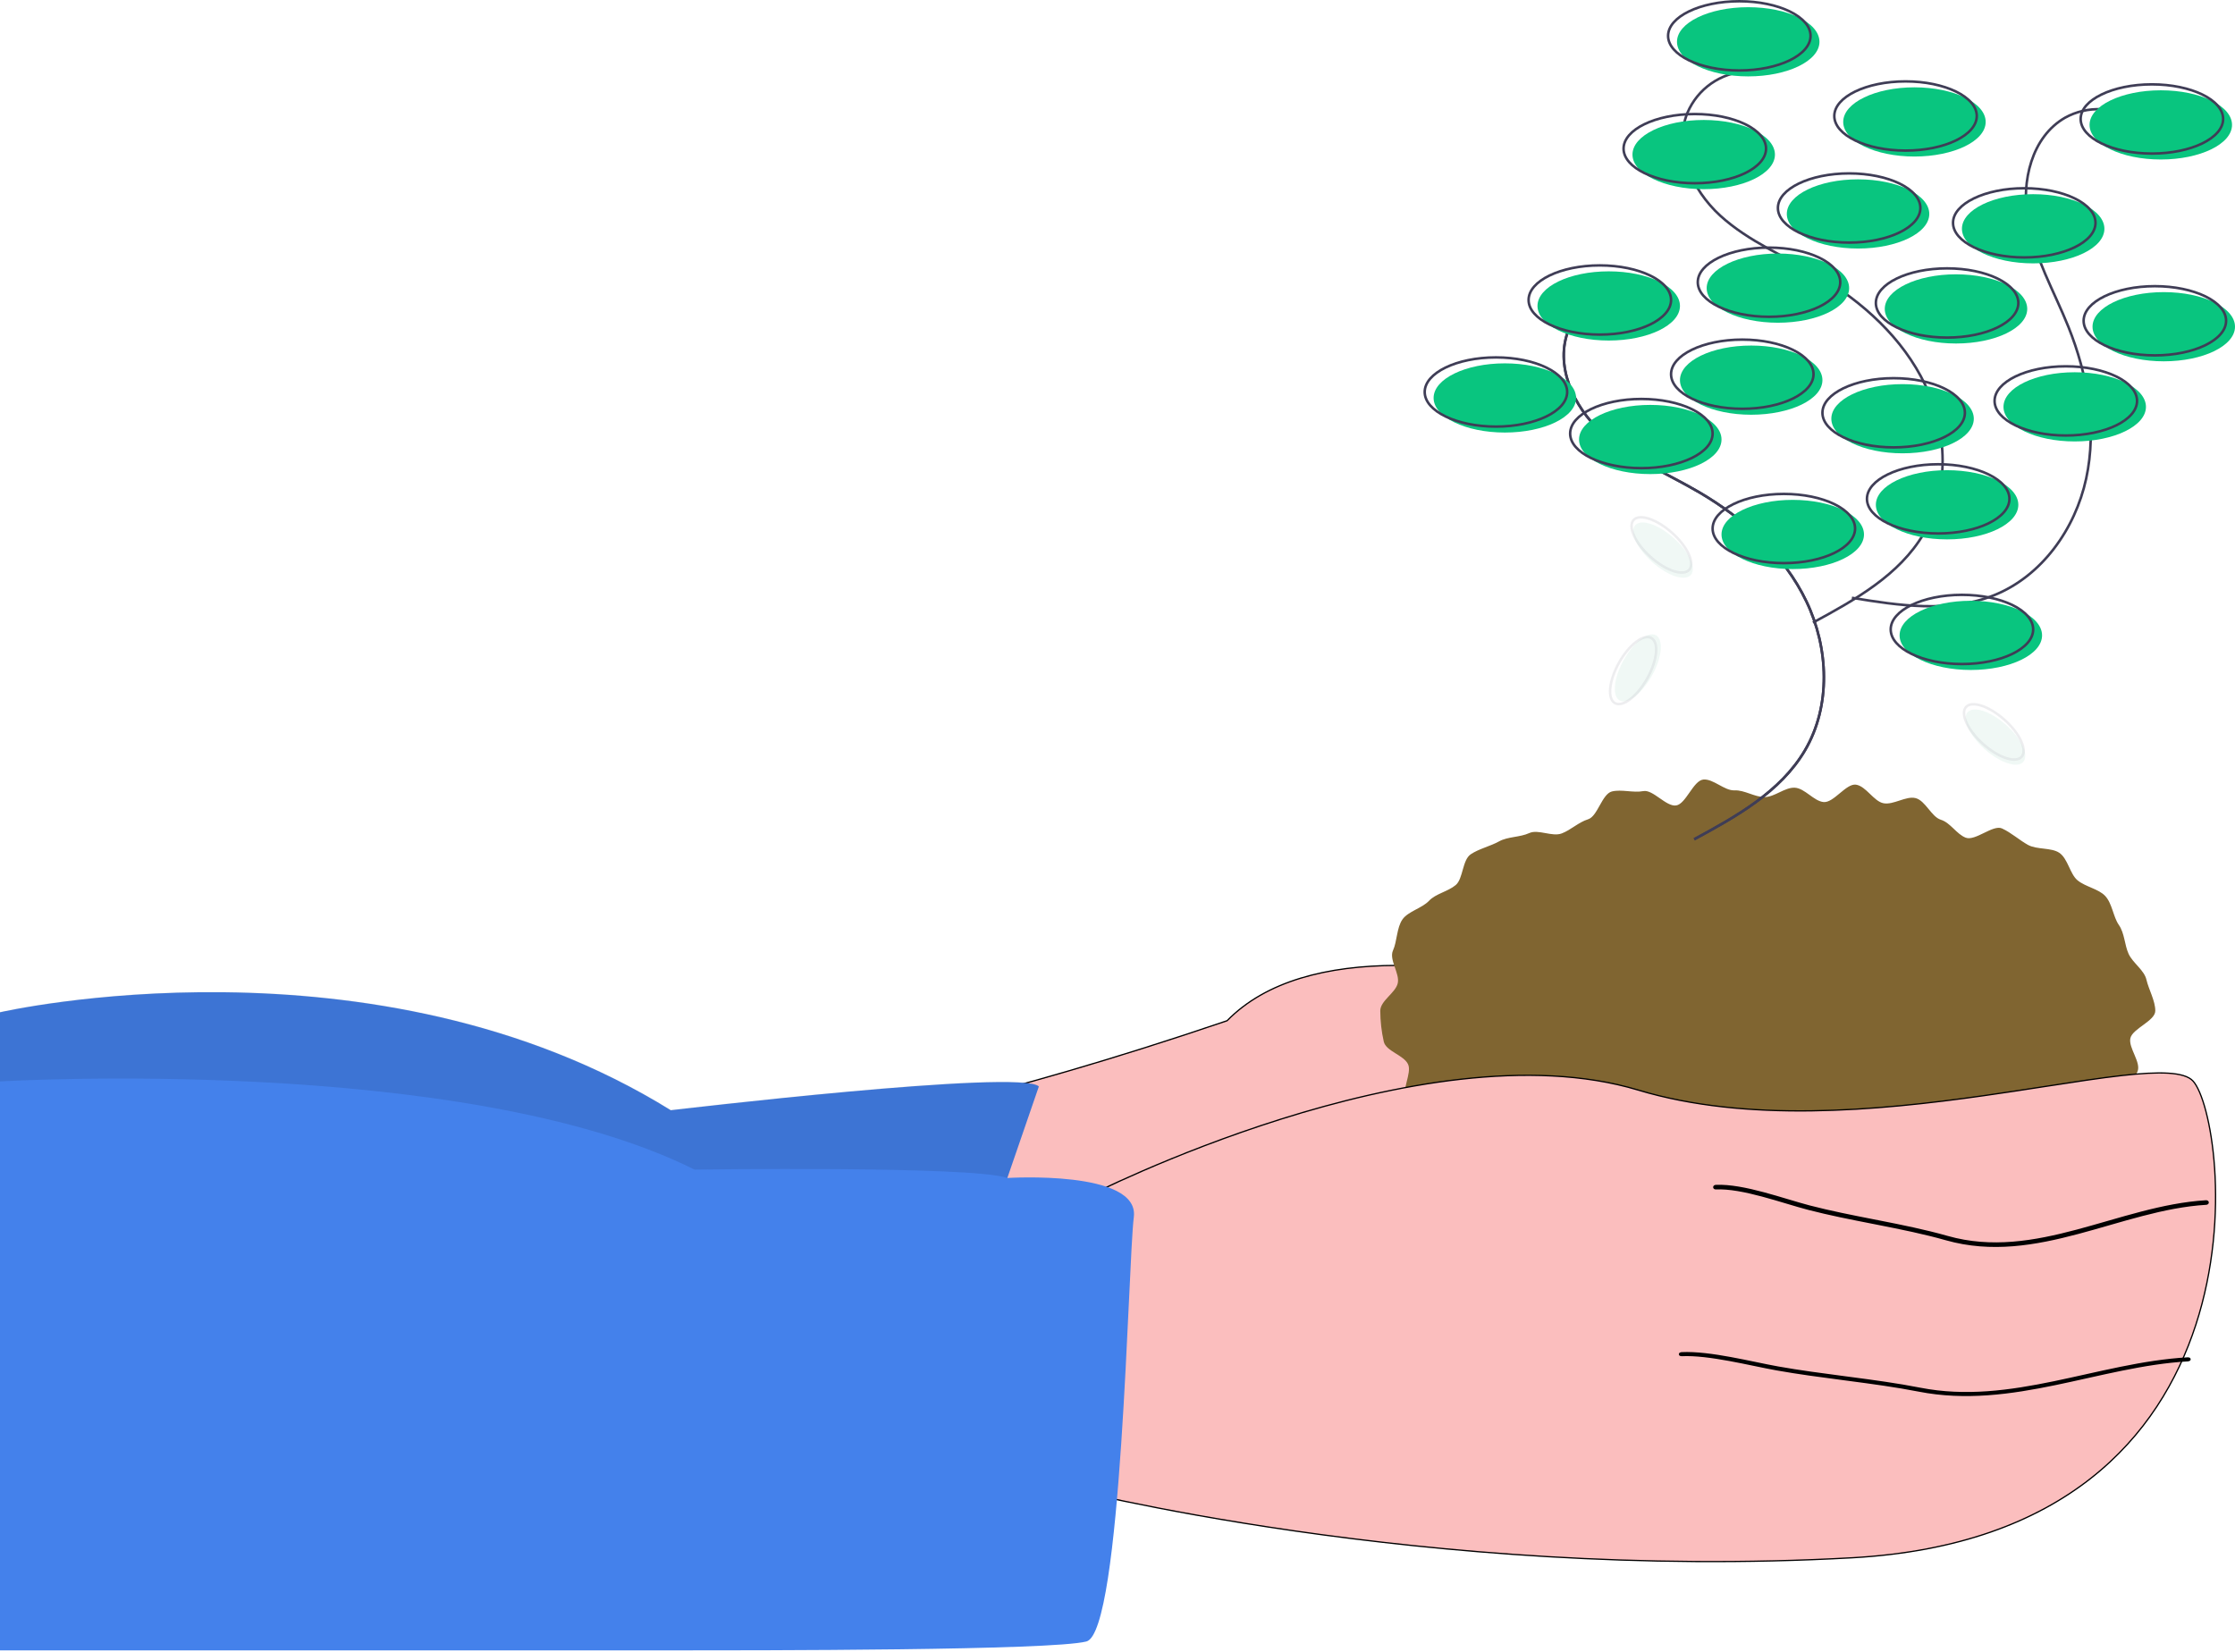 <svg width="886" height="655" viewBox="0 0 886 655" fill="none" xmlns="http://www.w3.org/2000/svg">
<g id="main1 1" clip-path="url(#clip0)">
<path id="Vector" d="M486.383 404.68L486.44 404.661L486.481 404.619C501.912 388.911 526.067 382.81 553.894 382.73C581.713 382.651 613.155 388.59 643.101 396.909C673.045 405.228 701.481 415.924 723.286 425.349C734.189 430.061 743.431 434.455 750.375 438.075C753.847 439.884 756.742 441.499 758.981 442.863C761.225 444.23 762.796 445.335 763.631 446.125C770.344 452.476 776.801 477.817 749.309 501.641C721.807 525.471 660.346 547.747 531.332 547.75C472.318 533.75 427.847 533.749 398.122 537.252C383.257 539.003 372.081 541.631 364.618 543.823C360.886 544.918 358.083 545.905 356.211 546.618C355.275 546.975 354.572 547.263 354.103 547.462C353.937 547.533 353.8 547.592 353.693 547.639L336.591 446.148C336.694 446.13 336.83 446.106 336.999 446.075C337.433 445.998 338.081 445.88 338.939 445.719C340.655 445.396 343.211 444.9 346.572 444.204C353.294 442.813 363.235 440.625 376.113 437.436C401.869 431.06 439.376 420.683 486.383 404.68Z" fill="#FBBEBE" stroke="black" stroke-width="0.5"/>
<path id="Vector_2" d="M411.819 430.742L387.11 502.516L0 507.223V401.326C0 401.326 148.255 367.204 265.918 440.155C265.918 440.155 404.76 423.682 411.819 430.742Z" fill="#4481EB"/>
<path id="Vector_3" opacity="0.1" d="M411.819 430.626L387.11 502.401L0 507.107V401.211C0 401.211 148.255 367.088 265.918 440.039C265.918 440.039 404.76 423.567 411.819 430.626Z" fill="black"/>
<path id="Vector_4" d="M854.404 400.738C854.404 404.748 845.411 407.725 844.527 411.594C843.65 415.431 848.993 421.265 847.302 424.93C845.555 428.677 843.49 432.267 841.131 435.662C838.916 438.834 832.074 438.371 829.269 441.345C826.522 444.046 823.612 446.576 820.556 448.921C817.579 451.397 813.546 451.916 810.161 454.195C806.943 456.362 807.332 464.311 803.772 466.284C800.37 468.17 795.162 466.653 791.471 468.348C787.929 469.975 786.061 475.859 782.274 477.298C778.622 478.685 774.102 478.088 770.24 479.29C766.503 480.453 762.322 480.264 758.406 481.244C754.604 482.195 751.7 487.895 747.744 488.663C743.89 489.412 739.374 487.415 735.388 487.982C731.497 488.536 726.971 483.61 722.967 483.983C719.049 484.348 715.357 486.628 711.344 486.812C707.409 486.993 703.519 488.726 699.505 488.726C695.491 488.726 691.35 492.491 687.416 492.311C683.403 492.126 679.77 486.419 675.852 486.055C671.848 485.682 667.072 491.643 663.18 491.089C659.195 490.522 656.039 484.687 652.185 483.938C648.228 483.17 643.118 487.34 639.315 486.389C635.398 485.409 633.074 478.621 629.336 477.457C625.475 476.256 620.689 477.884 617.037 476.496C613.25 475.057 608.636 475.288 605.093 473.661C601.403 471.966 598.753 467.955 595.351 466.069C591.791 464.096 590.149 459.202 586.931 457.035C583.545 454.755 578.388 455.046 575.411 452.57C572.268 449.956 566.379 449.82 563.727 447.008C560.921 444.033 559.786 439.039 557.572 435.867C555.239 432.527 559.817 425.465 558.188 421.934C556.499 418.27 549.433 416.782 548.556 412.945C547.652 408.939 547.188 404.845 547.172 400.738C547.172 396.728 553.215 393.663 554.099 389.795C554.976 385.958 550.528 380.447 552.219 376.783C553.848 373.252 553.64 367.824 555.973 364.483C558.188 361.312 563.716 360.068 566.521 357.094C569.173 354.282 573.921 353.498 577.064 350.884C580.04 348.409 579.661 340.943 583.046 338.664C586.265 336.497 590.759 335.508 594.319 333.535C597.721 331.649 602.536 331.967 606.226 330.272C609.768 328.645 615.317 331.851 619.104 330.412C622.756 329.024 625.718 325.991 629.579 324.789C633.316 323.626 635.072 314.754 638.988 313.775C642.79 312.824 647.469 314.403 651.425 313.634C655.279 312.885 660.465 319.885 664.45 319.318C668.341 318.764 671.252 309.42 675.255 309.047C679.174 308.682 683.592 313.522 687.605 313.338C691.54 313.157 695.491 315.993 699.505 315.993C703.518 315.993 707.517 312.101 711.451 312.281C715.464 312.466 719.002 317.609 722.92 317.973C726.924 318.346 731.839 310.524 735.731 311.077C739.716 311.645 742.795 317.692 746.649 318.44C750.606 319.209 755.561 315.455 759.365 316.406C763.281 317.385 765.637 323.813 769.375 324.976C773.236 326.178 775.615 330.712 779.267 332.1C783.054 333.539 790.09 326.806 793.633 328.433C797.323 330.128 800.511 333.061 803.913 334.947C807.473 336.92 813.133 335.928 816.352 338.095C819.737 340.374 820.569 346.493 823.546 348.969C826.689 351.583 831.874 352.37 834.526 355.182C837.331 358.156 837.721 363.486 839.936 366.658C842.268 369.998 842.196 374.626 843.824 378.157C845.514 381.821 850.026 384.592 850.902 388.428C851.786 392.296 854.404 396.729 854.404 400.738Z" fill="#806531"/>
<path id="Vector_5" d="M420.538 589.452C420.454 589.431 420.383 589.413 420.324 589.398L430.882 474.437C430.945 474.405 431.032 474.361 431.142 474.305C431.396 474.177 431.774 473.988 432.271 473.741C433.264 473.248 434.733 472.528 436.634 471.621C440.435 469.807 445.961 467.243 452.862 464.248C466.663 458.257 485.959 450.539 507.937 443.629C551.906 429.806 606.556 419.238 649.426 432.158C692.431 445.118 743.958 440.402 786.463 434.372C794.93 433.171 803.036 431.918 810.646 430.742C822.152 428.964 832.525 427.36 841.298 426.376C848.584 425.558 854.748 425.17 859.527 425.46C864.323 425.752 867.651 426.725 869.344 428.558C870.198 429.484 871.09 430.994 871.966 433.032C872.841 435.067 873.693 437.613 874.474 440.598C876.037 446.567 877.313 454.277 877.919 463.135C879.13 480.85 877.661 503.137 870.466 525.236C863.272 547.333 850.354 569.239 828.669 586.209C806.985 603.178 776.518 615.225 734.201 617.576C649.505 622.281 570.983 615.223 513.633 606.989C484.959 602.871 461.579 598.46 445.368 595.078C437.262 593.387 430.949 591.953 426.663 590.943C424.52 590.437 422.883 590.038 421.783 589.765C421.233 589.628 420.816 589.523 420.538 589.452Z" fill="#FBBEBE" stroke="black" stroke-width="0.5"/>
<path id="Vector_6" d="M399.334 467.009C399.334 467.009 451.825 463.688 449.471 482.514C447.118 501.34 444.765 647.241 430.645 650.771C416.526 654.301 304.746 654.301 258.858 654.301H0V428.727C0 428.727 183.554 417.799 275.331 463.688C275.331 463.688 385.672 462.095 399.334 467.009Z" fill="#4481EB"/>
<path id="Vector_7" d="M645.239 114.179C640.224 114.463 635.386 116.137 631.269 119.016C627.152 121.895 623.918 125.863 621.93 130.477C616.102 144.565 623.607 161.115 634.872 171.388C646.138 181.662 660.609 187.534 673.758 195.253C691.418 205.621 707.288 220.013 716.124 238.487C724.961 256.961 725.901 279.845 715.514 297.495C705.873 313.876 688.343 323.68 671.623 332.722" stroke="#3F3D56" stroke-miterlimit="10"/>
<path id="Vector_8" d="M645.239 114.179C640.224 114.463 635.386 116.137 631.269 119.016C627.152 121.895 623.918 125.863 621.93 130.477C616.102 144.565 623.607 161.115 634.872 171.388C646.138 181.662 660.609 187.534 673.758 195.253C691.418 205.621 707.288 220.013 716.124 238.487C724.961 256.961 725.901 279.845 715.514 297.495C705.873 313.876 688.343 323.68 671.623 332.722" stroke="#3F3D56" stroke-miterlimit="10"/>
<path id="Vector_9" d="M692.304 28.285C687.289 28.569 682.451 30.244 678.334 33.122C674.217 36.001 670.984 39.969 668.996 44.583C663.167 58.672 670.672 75.221 681.937 85.495C693.203 95.768 707.674 101.641 720.823 109.359C738.483 119.727 754.353 134.119 763.19 152.593C772.026 171.067 772.966 193.952 762.579 211.601C752.938 227.982 735.408 237.787 718.688 246.829" stroke="#3F3D56" stroke-miterlimit="10"/>
<path id="Vector_10" d="M847.051 48.041C842.911 45.194 838.061 43.557 833.043 43.313C828.026 43.069 823.039 44.227 818.643 46.658C805.409 54.23 801.212 71.91 803.831 86.93C806.45 101.951 814.298 115.453 819.969 129.606C827.587 148.615 831.325 169.71 827.003 189.727C822.681 209.745 809.415 228.415 790.397 236.012C772.745 243.064 752.882 240.084 734.126 236.999" stroke="#3F3D56" stroke-miterlimit="10"/>
<g id="leaf">
<path id="Vector_11" d="M710.683 225.606C726.279 225.606 738.922 219.465 738.922 211.889C738.922 204.314 726.279 198.173 710.683 198.173C695.087 198.173 682.444 204.314 682.444 211.889C682.444 219.465 695.087 225.606 710.683 225.606Z" fill="#09C57F"/>
<path id="Vector_12" d="M707.153 223.252C722.749 223.252 735.392 217.111 735.392 209.536C735.392 201.961 722.749 195.82 707.153 195.82C691.557 195.82 678.914 201.961 678.914 209.536C678.914 217.111 691.557 223.252 707.153 223.252Z" stroke="#3F3D56" stroke-miterlimit="10"/>
<path id="Vector_13" d="M771.867 213.839C787.463 213.839 800.106 207.698 800.106 200.123C800.106 192.548 787.463 186.407 771.867 186.407C756.271 186.407 743.628 192.548 743.628 200.123C743.628 207.698 756.271 213.839 771.867 213.839Z" fill="#09C57F"/>
<path id="Vector_14" d="M768.337 211.486C783.933 211.486 796.576 205.345 796.576 197.77C796.576 190.195 783.933 184.054 768.337 184.054C752.741 184.054 740.098 190.195 740.098 197.77C740.098 205.345 752.741 211.486 768.337 211.486Z" stroke="#3F3D56" stroke-miterlimit="10"/>
<path id="Vector_15" d="M781.28 265.611C796.876 265.611 809.519 259.47 809.519 251.895C809.519 244.32 796.876 238.179 781.28 238.179C765.684 238.179 753.041 244.32 753.041 251.895C753.041 259.47 765.684 265.611 781.28 265.611Z" fill="#09C57F"/>
<path id="Vector_16" d="M777.75 263.258C793.346 263.258 805.989 257.117 805.989 249.541C805.989 241.966 793.346 235.825 777.75 235.825C762.154 235.825 749.511 241.966 749.511 249.541C749.511 257.117 762.154 263.258 777.75 263.258Z" stroke="#3F3D56" stroke-miterlimit="10"/>
<path id="Vector_17" d="M775.397 136.182C790.993 136.182 803.636 130.041 803.636 122.466C803.636 114.891 790.993 108.75 775.397 108.75C759.801 108.75 747.158 114.891 747.158 122.466C747.158 130.041 759.801 136.182 775.397 136.182Z" fill="#09C57F"/>
<path id="Vector_18" d="M771.867 133.829C787.463 133.829 800.106 127.688 800.106 120.113C800.106 112.537 787.463 106.396 771.867 106.396C756.271 106.396 743.628 112.537 743.628 120.113C743.628 127.688 756.271 133.829 771.867 133.829Z" stroke="#3F3D56" stroke-miterlimit="10"/>
<path id="Vector_19" d="M704.799 127.945C720.395 127.945 733.039 121.805 733.039 114.229C733.039 106.654 720.395 100.513 704.799 100.513C689.204 100.513 676.56 106.654 676.56 114.229C676.56 121.805 689.204 127.945 704.799 127.945Z" fill="#09C57F"/>
<path id="Vector_20" d="M701.27 125.592C716.866 125.592 729.509 119.451 729.509 111.876C729.509 104.301 716.866 98.16 701.27 98.16C685.674 98.16 673.031 104.301 673.031 111.876C673.031 119.451 685.674 125.592 701.27 125.592Z" stroke="#3F3D56" stroke-miterlimit="10"/>
<path id="Vector_21" d="M736.568 98.53C752.164 98.53 764.807 92.389 764.807 84.814C764.807 77.239 752.164 71.098 736.568 71.098C720.972 71.098 708.329 77.239 708.329 84.814C708.329 92.389 720.972 98.53 736.568 98.53Z" fill="#09C57F"/>
<path id="Vector_22" d="M733.039 96.177C748.635 96.177 761.278 90.036 761.278 82.46C761.278 74.885 748.635 68.744 733.039 68.744C717.443 68.744 704.799 74.885 704.799 82.46C704.799 90.036 717.443 96.177 733.039 96.177Z" stroke="#3F3D56" stroke-miterlimit="10"/>
<path id="Vector_23" d="M805.989 104.413C821.585 104.413 834.228 98.272 834.228 90.697C834.228 83.122 821.585 76.981 805.989 76.981C790.393 76.981 777.75 83.122 777.75 90.697C777.75 98.272 790.393 104.413 805.989 104.413Z" fill="#09C57F"/>
<path id="Vector_24" d="M802.459 102.06C818.055 102.06 830.699 95.919 830.699 88.344C830.699 80.768 818.055 74.627 802.459 74.627C786.863 74.627 774.22 80.768 774.22 88.344C774.22 95.919 786.863 102.06 802.459 102.06Z" stroke="#3F3D56" stroke-miterlimit="10"/>
<path id="Vector_25" d="M857.761 143.242C873.357 143.242 886 137.101 886 129.526C886 121.95 873.357 115.809 857.761 115.809C842.165 115.809 829.522 121.95 829.522 129.526C829.522 137.101 842.165 143.242 857.761 143.242Z" fill="#09C57F"/>
<path id="Vector_26" d="M854.231 140.888C869.827 140.888 882.47 134.747 882.47 127.172C882.47 119.597 869.827 113.456 854.231 113.456C838.635 113.456 825.992 119.597 825.992 127.172C825.992 134.747 838.635 140.888 854.231 140.888Z" stroke="#3F3D56" stroke-miterlimit="10"/>
<path id="Vector_27" d="M675.384 74.997C690.98 74.997 703.623 68.856 703.623 61.281C703.623 53.706 690.98 47.565 675.384 47.565C659.788 47.565 647.145 53.706 647.145 61.281C647.145 68.856 659.788 74.997 675.384 74.997Z" fill="#09C57F"/>
<path id="Vector_28" d="M671.854 72.644C687.45 72.644 700.093 66.503 700.093 58.928C700.093 51.353 687.45 45.212 671.854 45.212C656.258 45.212 643.615 51.353 643.615 58.928C643.615 66.503 656.258 72.644 671.854 72.644Z" stroke="#3F3D56" stroke-miterlimit="10"/>
<path id="Vector_29" d="M693.033 30.285C708.629 30.285 721.272 24.145 721.272 16.569C721.272 8.994 708.629 2.853 693.033 2.853C677.437 2.853 664.794 8.994 664.794 16.569C664.794 24.145 677.437 30.285 693.033 30.285Z" fill="#09C57F"/>
<path id="Vector_30" d="M689.503 27.932C705.099 27.932 717.742 21.791 717.742 14.216C717.742 6.641 705.099 0.5 689.503 0.5C673.907 0.5 661.264 6.641 661.264 14.216C661.264 21.791 673.907 27.932 689.503 27.932Z" stroke="#3F3D56" stroke-miterlimit="10"/>
<path id="Vector_31" d="M856.584 63.231C872.18 63.231 884.823 57.09 884.823 49.515C884.823 41.94 872.18 35.799 856.584 35.799C840.988 35.799 828.345 41.94 828.345 49.515C828.345 57.09 840.988 63.231 856.584 63.231Z" fill="#09C57F"/>
<path id="Vector_32" d="M853.054 60.878C868.65 60.878 881.294 54.737 881.294 47.162C881.294 39.587 868.65 33.446 853.054 33.446C837.458 33.446 824.815 39.587 824.815 47.162C824.815 54.737 837.458 60.878 853.054 60.878Z" stroke="#3F3D56" stroke-miterlimit="10"/>
<path id="Vector_33" d="M596.55 171.481C612.146 171.481 624.789 165.34 624.789 157.765C624.789 150.189 612.146 144.048 596.55 144.048C580.954 144.048 568.311 150.189 568.311 157.765C568.311 165.34 580.954 171.481 596.55 171.481Z" fill="#09C57F"/>
<path id="Vector_34" d="M593.02 169.127C608.616 169.127 621.259 162.987 621.259 155.411C621.259 147.836 608.616 141.695 593.02 141.695C577.424 141.695 564.781 147.836 564.781 155.411C564.781 162.987 577.424 169.127 593.02 169.127Z" stroke="#3F3D56" stroke-miterlimit="10"/>
<path id="Vector_35" d="M694.21 164.421C709.806 164.421 722.449 158.28 722.449 150.705C722.449 143.13 709.806 136.989 694.21 136.989C678.614 136.989 665.971 143.13 665.971 150.705C665.971 158.28 678.614 164.421 694.21 164.421Z" fill="#09C57F"/>
<path id="Vector_36" d="M690.68 162.068C706.276 162.068 718.919 155.927 718.919 148.352C718.919 140.776 706.276 134.635 690.68 134.635C675.084 134.635 662.441 140.776 662.441 148.352C662.441 155.927 675.084 162.068 690.68 162.068Z" stroke="#3F3D56" stroke-miterlimit="10"/>
<path id="Vector_37" d="M822.462 175.011C838.058 175.011 850.701 168.87 850.701 161.294C850.701 153.719 838.058 147.578 822.462 147.578C806.866 147.578 794.223 153.719 794.223 161.294C794.223 168.87 806.866 175.011 822.462 175.011Z" fill="#09C57F"/>
<path id="Vector_38" d="M818.932 172.657C834.528 172.657 847.171 166.516 847.171 158.941C847.171 151.366 834.528 145.225 818.932 145.225C803.336 145.225 790.693 151.366 790.693 158.941C790.693 166.516 803.336 172.657 818.932 172.657Z" stroke="#3F3D56" stroke-miterlimit="10"/>
<path id="Vector_39" d="M754.218 179.717C769.814 179.717 782.457 173.576 782.457 166.001C782.457 158.426 769.814 152.285 754.218 152.285C738.622 152.285 725.979 158.426 725.979 166.001C725.979 173.576 738.622 179.717 754.218 179.717Z" fill="#09C57F"/>
<path id="Vector_40" d="M750.688 177.364C766.284 177.364 778.927 171.223 778.927 163.648C778.927 156.073 766.284 149.932 750.688 149.932C735.092 149.932 722.449 156.073 722.449 163.648C722.449 171.223 735.092 177.364 750.688 177.364Z" stroke="#3F3D56" stroke-miterlimit="10"/>
<path id="Vector_41" d="M758.924 62.054C774.52 62.054 787.163 55.913 787.163 48.338C787.163 40.763 774.52 34.622 758.924 34.622C743.328 34.622 730.685 40.763 730.685 48.338C730.685 55.913 743.328 62.054 758.924 62.054Z" fill="#09C57F"/>
<path id="Vector_42" d="M755.394 59.701C770.99 59.701 783.633 53.56 783.633 45.985C783.633 38.41 770.99 32.269 755.394 32.269C739.798 32.269 727.155 38.41 727.155 45.985C727.155 53.56 739.798 59.701 755.394 59.701Z" stroke="#3F3D56" stroke-miterlimit="10"/>
<path id="Vector_43" d="M637.732 135.005C653.328 135.005 665.971 128.864 665.971 121.289C665.971 113.714 653.328 107.573 637.732 107.573C622.136 107.573 609.493 113.714 609.493 121.289C609.493 128.864 622.136 135.005 637.732 135.005Z" fill="#09C57F"/>
<path id="Vector_44" d="M634.202 132.652C649.798 132.652 662.441 126.511 662.441 118.936C662.441 111.361 649.798 105.22 634.202 105.22C618.606 105.22 605.963 111.361 605.963 118.936C605.963 126.511 618.606 132.652 634.202 132.652Z" stroke="#3F3D56" stroke-miterlimit="10"/>
<path id="Vector_45" d="M654.205 187.953C669.801 187.953 682.444 181.813 682.444 174.237C682.444 166.662 669.801 160.521 654.205 160.521C638.609 160.521 625.965 166.662 625.965 174.237C625.965 181.813 638.609 187.953 654.205 187.953Z" fill="#09C57F"/>
<path id="Vector_46" d="M650.675 185.6C666.271 185.6 678.914 179.459 678.914 171.884C678.914 164.309 666.271 158.168 650.675 158.168C635.079 158.168 622.436 164.309 622.436 171.884C622.436 179.459 635.079 185.6 650.675 185.6Z" stroke="#3F3D56" stroke-miterlimit="10"/>
</g>
<g id="Group" opacity="0.3">
<path id="Vector_47" opacity="0.3" d="M654.861 267.891C658.848 260.759 659.575 253.578 656.486 251.852C653.398 250.125 647.662 254.508 643.676 261.64C639.69 268.772 638.962 275.953 642.051 277.68C645.14 279.406 650.875 275.024 654.861 267.891Z" fill="#57B894"/>
<path id="Vector_48" opacity="0.3" d="M653 268.969C656.986 261.837 657.713 254.656 654.625 252.929C651.536 251.203 645.801 255.586 641.814 262.718C637.828 269.85 637.101 277.031 640.189 278.758C643.278 280.484 649.013 276.102 653 268.969Z" stroke="#3F3D56" stroke-miterlimit="10"/>
</g>
<g id="Group_2" opacity="0.3">
<path id="Vector_49" opacity="0.3" d="M802.056 302.083C804.416 299.446 801.393 292.891 795.305 287.442C789.216 281.994 782.368 279.714 780.008 282.35C777.648 284.987 780.671 291.542 786.759 296.991C792.848 302.44 799.696 304.719 802.056 302.083Z" fill="#57B894"/>
<path id="Vector_50" opacity="0.3" d="M801.411 300.03C803.771 297.394 800.748 290.839 794.66 285.39C788.572 279.941 781.723 277.661 779.363 280.298C777.004 282.935 780.026 289.489 786.115 294.938C792.203 300.387 799.051 302.667 801.411 300.03Z" stroke="#3F3D56" stroke-miterlimit="10"/>
</g>
<g id="Group_3" opacity="0.3">
<path id="Vector_51" opacity="0.3" d="M670.274 227.955C672.634 225.319 669.611 218.764 663.523 213.315C657.434 207.866 650.586 205.586 648.226 208.223C645.866 210.86 648.889 217.414 654.977 222.863C661.066 228.312 667.914 230.592 670.274 227.955Z" fill="#57B894"/>
<path id="Vector_52" opacity="0.3" d="M669.629 225.903C671.989 223.266 668.966 216.712 662.878 211.263C656.789 205.814 649.941 203.534 647.581 206.171C645.221 208.807 648.244 215.362 654.332 220.811C660.421 226.26 667.269 228.54 669.629 225.903Z" stroke="#3F3D56" stroke-miterlimit="10"/>
</g>
<path id="Vector 1 (Stroke)" fill-rule="evenodd" clip-rule="evenodd" d="M708.345 476.7C711.414 477.617 714.323 478.487 716.901 479.157C725.181 481.308 733.789 482.997 742.354 484.678C743.039 484.813 743.724 484.947 744.409 485.082C753.657 486.901 762.823 488.753 771.491 491.213C789.443 496.307 806.769 493.244 823.791 488.708C827.772 487.648 831.744 486.504 835.705 485.364C835.979 485.285 836.254 485.206 836.528 485.127C840.764 483.908 844.988 482.699 849.214 481.6C857.668 479.401 866.101 477.651 874.587 477.146C874.904 477.128 875.147 476.93 875.131 476.705C875.115 476.48 874.846 476.313 874.529 476.332C865.893 476.845 857.346 478.624 848.853 480.833C844.605 481.937 840.364 483.151 836.128 484.37C835.855 484.449 835.582 484.527 835.309 484.606C831.345 485.747 827.387 486.887 823.421 487.944C806.457 492.464 789.485 495.43 771.946 490.452C763.214 487.974 753.993 486.112 744.748 484.293C744.065 484.159 743.383 484.025 742.701 483.891C734.127 482.208 725.561 480.527 717.326 478.387C714.773 477.724 711.883 476.86 708.802 475.939L708.729 475.917C705.626 474.99 702.334 474.007 699.028 473.123C692.437 471.363 685.692 469.973 680.168 470.235C679.851 470.25 679.603 470.445 679.613 470.67C679.624 470.896 679.89 471.066 680.206 471.051C685.463 470.801 692.006 472.13 698.594 473.89C701.878 474.767 705.149 475.744 708.256 476.673L708.345 476.7Z" fill="black" stroke="black" stroke-linecap="round" stroke-linejoin="round"/>
<path id="Vector 1 (Stroke)_2" fill-rule="evenodd" clip-rule="evenodd" d="M695.622 541.068C698.78 541.722 701.775 542.342 704.43 542.814C712.956 544.333 721.828 545.498 730.655 546.657C731.361 546.75 732.067 546.843 732.773 546.936C742.305 548.19 751.75 549.471 760.674 551.218C779.155 554.836 797.098 552.29 814.745 548.633C818.872 547.778 822.991 546.861 827.099 545.946C827.383 545.882 827.668 545.819 827.952 545.755C832.345 544.777 836.725 543.807 841.107 542.919C849.87 541.144 858.607 539.709 867.381 539.215C867.708 539.197 867.963 539.044 867.949 538.874C867.936 538.704 867.659 538.581 867.332 538.599C858.402 539.102 849.548 540.56 840.743 542.344C836.34 543.236 831.941 544.21 827.549 545.188C827.266 545.251 826.983 545.314 826.699 545.378C822.589 546.293 818.484 547.208 814.372 548.06C796.785 551.704 779.211 554.171 761.154 550.636C752.164 548.876 742.662 547.588 733.133 546.334C732.43 546.242 731.727 546.149 731.024 546.057C722.188 544.897 713.359 543.737 704.878 542.227C702.249 541.759 699.275 541.143 696.104 540.487L696.028 540.471C692.834 539.81 689.447 539.109 686.042 538.485C679.255 537.239 672.304 536.276 666.593 536.548C666.265 536.563 666.007 536.714 666.015 536.884C666.023 537.055 666.295 537.18 666.622 537.165C672.057 536.906 678.799 537.826 685.584 539.071C688.965 539.691 692.332 540.387 695.529 541.049L695.622 541.068Z" fill="black" stroke="black" stroke-linecap="round" stroke-linejoin="round"/>
</g>
<defs>
<clipPath id="clip0">
<rect width="886" height="654.301" fill="white"/>
</clipPath>
</defs>
</svg>
